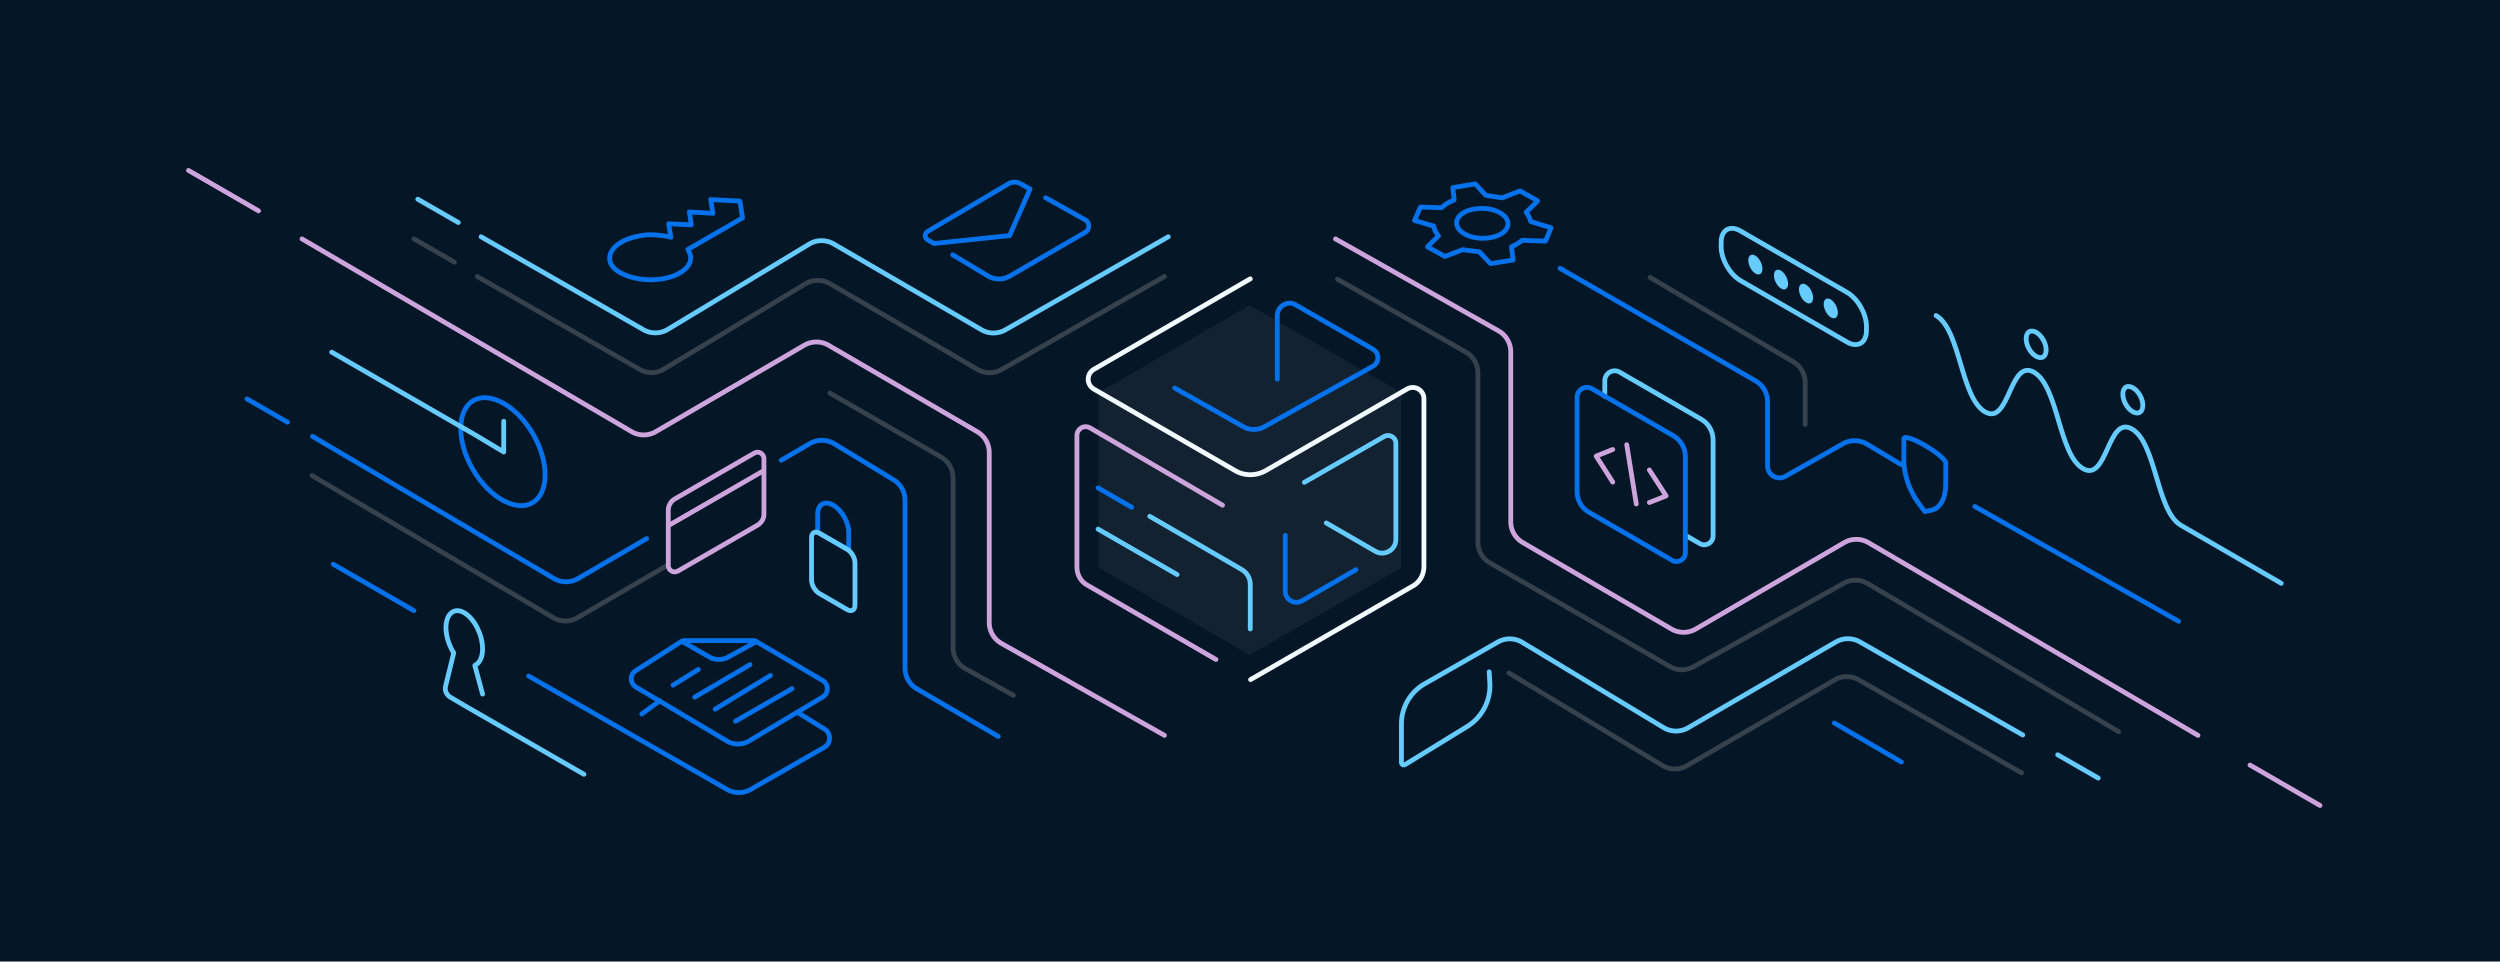 <svg xmlns="http://www.w3.org/2000/svg" width="1040" height="400" fill="none" xmlns:v="https://vecta.io/nano"><style><![CDATA[.B{stroke-linejoin:round}.C{stroke-linecap:round}.D{stroke:#0572ec}.E{stroke:#66cbff}.F{stroke:#35414c}.G{stroke:#cda5dc}.H{stroke-miterlimit:10}]]></style><path fill="#051627" d="M0 0h1040v400H0z"/><path opacity=".3" d="M519.884 127L457 163.363v72.727l62.884 36.363 63.157-36.363v-72.727L519.884 127z" fill="#35414c"/><g stroke-width="2" class="H B"><g class="C"><path d="M531.353 157.741v-26.455c0-3.893 4.326-6.489 7.643-4.47l32.158 18.459c2.74 1.586 2.74 5.48 0 7.066l-45.281 25.236c-2.596 1.443-5.913 1.443-8.509 0l-28.697-16.151" class="D"/><path d="M520.104 116l-65.038 37.639a4.74 4.74 0 0 0 0 8.22l58.693 33.889c3.894 2.307 8.797 2.307 12.835 0l58.693-33.889c3.173-1.875 7.066.432 7.066 4.037v69.798c0 3.316-1.73 6.489-4.614 8.075l-67.49 38.937" stroke="#f1faff"/><path d="M505.828 274.342l-53.646-31.005c-2.596-1.442-4.182-4.326-4.182-7.355v-54.799c0-2.885 3.028-4.615 5.48-3.173l55.088 32.159" class="G"/><path d="M478.284 214.783l38.36 22.209c2.163 1.298 3.461 3.605 3.461 6.056v18.603" class="E"/><path d="M456.797 202.958l13.988 8.076" class="D"/><path d="M456.797 220.119l32.879 18.892m62.044-21.465l20.444 11.803c3.749 2.163 8.508-.577 8.508-4.903v-40.091c0-2.451-2.74-4.037-4.903-2.74l-33.168 19.036" class="E"/><path d="M564.088 236.992l-22.496 12.978c-3.029 1.731-6.922-.432-6.922-4.037v-23.218" class="D"/><path d="M555.578 99.394l67.807 38.242a10 10 0 0 1 5.087 8.71v70.696a10 10 0 0 0 4.974 8.644l61.91 36.002a10 10 0 0 0 10.058-.002l61.771-35.957c3.116-1.813 6.967-1.809 10.079.01l137.09 80.168" class="G"/><path d="M556.407 116.174l53.344 30.27c3.13 1.777 5.065 5.098 5.065 8.698v70.383a10 10 0 0 0 5.01 8.667l74.84 43.086a10 10 0 0 0 9.846.075l62.502-34.723c3.101-1.722 6.882-1.673 9.938.129l104.406 61.601" class="F"/><path d="M484.418 305.906l-67.807-38.241a10 10 0 0 1-5.087-8.711v-70.695c0-3.562-1.895-6.854-4.973-8.645l-61.911-36.001a10 10 0 0 0-10.058.002l-61.771 35.956a10 10 0 0 1-10.079-.01l-137.09-80.167" class="G"/><path d="M421.525 289.226l-19.917-11.081a10 10 0 0 1-5.138-8.739v-70.625a10 10 0 0 0-5.014-8.668l-46.257-26.608" class="F"/><path d="M486.005 98.498l-67.749 38.713a10 10 0 0 1-9.984-.035l-61.468-35.705a10 10 0 0 0-10.188.083l-58.83 35.48a10 10 0 0 1-10.133.116l-67.517-38.652" class="E"/><path d="M484.418 115.02l-67.748 38.714a10 10 0 0 1-9.984-.036l-61.469-35.705a10 10 0 0 0-10.187.084l-58.83 35.48a10 10 0 0 1-10.133.115l-67.518-38.652" class="F"/><path d="M841.447 305.742l-67.749-38.713a10 10 0 0 0-9.984.035l-61.468 35.705a10 10 0 0 1-10.187-.083l-58.837-35.484a10 10 0 0 0-10.123-.121l-30.438 17.381h0A19.22 19.22 0 0 0 583 301.135v16.079a1 1 0 0 0 1.523.852l25.744-15.79a20 20 0 0 0 9.507-18.258l-.274-4.518" class="E"/><path d="M840.963 321.512l-67.749-38.713a10 10 0 0 0-9.984.035l-61.468 35.705a10 10 0 0 1-10.187-.084l-63.863-38.515" class="F"/></g><g class="D"><path d="M800.711 185.246c-4.8-2.8-8.711-4-8.711-2.756v8.889c0 5.956 2.311 12.756 6.045 17.823l2.666 3.6 2.667-.533c3.734-.756 6.045-4.889 6.045-10.801v-8.889c0-1.289-3.911-4.578-8.712-7.333z"/><path d="M415.275 306.35l-33.826-19.781a10 10 0 0 1-4.952-8.632V208.12a10 10 0 0 0-4.807-8.546l-24.588-14.94a10 10 0 0 0-10.224-.096L325 191.453m-194.969-9.907l100.34 59.09a10 10 0 0 0 10.106.026L269 224.056" class="C"/></g><path d="M277.847 235.021l-37.59 21.942a10 10 0 0 1-10.115-.019l-100.334-59.087" class="C F"/><path d="M936.001 318.267l29.116 16.806M78.425 70.906l29.117 16.806" class="G C"/><path d="M856.013 313.992l16.846 9.682" class="C E"/><path d="M102.74 165.954l16.847 9.682m19.036 59.1l33.584 19.301" class="D C"/><path d="M173.793 82.871l16.847 9.682" class="C E"/><path d="M172.207 99.394l16.846 9.682" class="C F"/><path d="M906.293 258.455L821.5 210.683" class="C D"/><path d="M686.132 195.491l3.522 5.437 3.446 5.361-3.446 1.378-3.522 1.378m-15.24-22.055l-3.446 1.379-3.446 1.378 3.446 5.361 3.446 5.437M676.711 185l3.982 24.658" class="G C"/><path d="M353.057 228.888l-12.892-7.428v-7.567c0-4.111 2.896-5.792 6.446-3.737s6.446 7.054 6.446 11.164v7.568z" class="D"/><g class="E"><path d="M352.45 253.599l-11.631-6.727c-1.775-1.028-3.223-3.55-3.223-5.605v-17.611c0-2.055 1.448-2.896 3.223-1.869l11.631 6.727c1.775 1.028 3.223 3.55 3.223 5.606v17.61c0 2.056-1.448 2.896-3.223 1.869z"/><path d="M667.589 164.87v-6.466c0-3.163 3.444-5.201 6.185-3.584l33.948 19.609c3.093 1.757 4.92 5.061 4.92 8.575v39.992c0 2.812-3.093 4.569-5.482 3.163l-6.045-3.514" class="C"/></g><g class="D"><path d="M701.115 189.962v39.993c0 2.811-3.093 4.568-5.483 3.162l-34.65-20.031c-3.093-1.757-4.92-5.06-4.92-8.575v-39.219c0-3.163 3.444-5.201 6.185-3.585l33.948 19.61c3.022 1.827 4.92 5.131 4.92 8.645z"/><path d="M648.98 111.629l81.307 46.802a10 10 0 0 1 5.012 8.667v26.683c0 3.83 4.129 6.238 7.463 4.351l23.849-13.5a10 10 0 0 1 10.064.123l14.164 8.483" class="C"/></g><path d="M686.432 115.416l59.594 35.108a10 10 0 0 1 4.924 8.616v17.448" class="C F"/><g class="D"><path d="M219.948 281.247l82.458 47.136a10 10 0 0 0 9.932-.003l30.718-17.592h0c2.751-1.753 2.722-5.778-.052-7.492L332 296.5" class="C"/><path d="M615.205 104.729c.014.002.029.002.043.001l.029-.002a.25.25 0 0 1 .229.123h0a.22.22 0 0 0 .034.046l4.49 4.738c.03.031.077.038.114.016h0c.01-.005.021-.009.033-.011l9.193-1.443a.12.12 0 0 0 .036-.013h0c.038-.022.058-.064.053-.106l-.674-5.258a.2.2 0 0 1 .005-.081h0a.21.21 0 0 1 .098-.128l.082-.047c1.506-.66 2.876-1.556 4.123-2.485h0a.76.76 0 0 1 .338-.102l.021-.001 9.377.328c.027.001.054-.006.077-.019h0c.028-.016.05-.041.062-.07l2.221-5.338h0c.019-.069-.021-.141-.089-.162l-8.095-2.493c-.048-.015-.094-.037-.137-.065l-.058-.038c-.031-.021-.057-.048-.076-.081h0a.26.26 0 0 1-.025-.062 9.82 9.82 0 0 0-1.754-3.564l-.01-.018c-.044-.077-.018-.176.059-.22h0c.012-.007.023-.015.032-.024l4.529-4.438c.074-.073.062-.196-.025-.254h0l-7.094-3.956c-.013-.007-.023-.017-.031-.03h0a.08.08 0 0 0-.098-.035l-7.091 2.751c-.027.011-.054.024-.08.038l-.006.003a.55.55 0 0 1-.242.073h0a.56.56 0 0 1-.145-.01l-6.5-1.015-.048.003c-.095.006-.184-.043-.231-.125h0c-.009-.016-.02-.03-.032-.044l-4.199-4.592c-.029-.032-.077-.039-.114-.018h0c-.01.006-.02.009-.031.011l-9.149 1.522c-.013.002-.025.007-.036.013h0c-.038.022-.059.063-.054.106l.573 4.899c.003.027.001.054-.006.08h0a.21.21 0 0 1-.099.129l-.055.032c-.017.01-.035.019-.054.026-2.034.766-3.619 1.78-4.918 2.937a.57.57 0 0 1-.09.065h0c-.072.041-.152.066-.235.07l-.077.005-8.395-.265c-.028-.001-.055.006-.079.02h0c-.027.016-.049.04-.061.069l-2.374 5.419c-.003.007-.008.012-.014.016h0c-.026.015-.021.054.008.062l7.75 2.274.147.039c.056.015.089.073.074.128h0c-.004.015-.004.031-.002.046.246 1.316.933 2.684 1.884 3.798.007.008.013.016.018.025l.002.004a.16.16 0 0 1-.059.221h0a.2.2 0 0 0-.032.024l-4.337 4.224c-.075.073-.063.196.024.253h0l7.049 3.878c.013.007.023.017.031.03h0a.08.08 0 0 0 .098.035l7.106-2.757a.4.4 0 0 0 .051-.025h0a.37.37 0 0 1 .28-.037l.1.027 6.538.825zm.527-18.011c5.845-.229 11.004 2.35 11.537 5.817s-3.767 6.369-9.736 6.565c-5.845.229-11.004-2.35-11.537-5.817s3.767-6.37 9.736-6.565zM295.66 83.03l.906 5.709-9.787-.544.815 5.347-9.334-.453-.09.091.906 5.528c-1.178-.453-6.978-1.269-10.15-.997-10.24 1.087-16.04 5.71-15.224 10.694s10.24 8.609 19.302 7.884c8.609-.634 15.043-4.803 14.228-9.787-.181-.906-.544-1.813-1.088-2.719l22.747-13.14-1.088-6.978-12.143-.634z"/></g><path d="M768.316 142.253l-44.193-25.47c-4.543-2.616-8.123-8.949-8.123-14.181v-1.789c0-5.232 3.717-7.297 8.123-4.681l44.193 25.469c4.543 2.616 8.123 8.949 8.123 14.181v1.79c0 5.094-3.717 7.296-8.123 4.681z" class="E"/></g><path d="M759.372 129.373c-1.06-2.19-.92-4.449.312-5.045s3.089.696 4.149 2.886.921 4.449-.311 5.045-3.09-.696-4.15-2.886zm-10.284-6.16c-1.059-2.19-.92-4.449.312-5.045s3.09.696 4.15 2.886.92 4.449-.312 5.045-3.09-.696-4.15-2.886zm-10.413-5.826c-1.06-2.19-.921-4.449.311-5.045s3.09.696 4.15 2.886.92 4.449-.312 5.045-3.09-.696-4.149-2.886zm-10.671-6.242c-1.06-2.19-.92-4.448.312-5.045s3.089.696 4.149 2.886.921 4.449-.311 5.045-3.09-.696-4.15-2.886z" fill="#66cbff"/><g stroke-width="2"><g class="B H"><g class="G"><path d="M278.008 212.212v23.004c0 2.114 2.239 3.357 3.98 2.362l33.2-19.149c1.617-.995 2.612-2.611 2.612-4.476v-23.129c0-2.114-2.239-3.357-3.98-2.363l-33.2 19.15c-1.617.995-2.612 2.735-2.612 4.601z"/><path d="M317.662 195.816l-39.653 22.862" class="C"/></g><path d="M763.092 300.766l27.898 16.231" class="C D"/><path d="M805.404 131.269c10.185 5.917 10.185 34.151 20.371 40.068s10.185-22.393 20.371-16.477 10.185 34.152 20.371 40.068 10.185-22.393 20.371-16.476 10.185 34.151 20.371 40.067l41.746 24.142m-706.091 79.453l-48.104-27.691-7.49-4.403c-1.549-.906-2.453-2.849-1.937-4.662l3.358-13.728c-1.937-3.108-3.228-6.993-3.228-10.49 0-5.828 3.486-8.677 7.618-6.216 4.261 2.461 7.618 9.195 7.618 15.023 0 3.626-1.291 5.957-3.228 6.864l3.228 11.927" class="E C"/></g><path d="M850.126 141.596c.831 1.563 1.153 3.155 1.047 4.438-.108 1.295-.625 2.134-1.32 2.503s-1.68.33-2.814-.306c-1.123-.629-2.262-1.785-3.094-3.348s-1.152-3.155-1.046-4.437c.107-1.296.625-2.135 1.32-2.504s1.68-.33 2.814.306c1.123.629 2.262 1.785 3.093 3.348zm40.224 23.054c.831 1.563 1.153 3.155 1.046 4.437-.107 1.296-.625 2.134-1.32 2.504s-1.679.33-2.813-.306c-1.123-.629-2.263-1.786-3.094-3.349s-1.152-3.154-1.046-4.437c.107-1.295.625-2.134 1.32-2.503s1.68-.33 2.813.305c1.123.63 2.263 1.786 3.094 3.349z" class="E"/><path d="M196.646 195.155c3.453 5.981 8.029 10.503 12.588 13.003 4.578 2.51 8.974 2.909 12.266 1.008s5.145-5.907 5.261-11.127c.114-5.198-1.514-11.422-4.967-17.403s-8.029-10.503-12.588-13.003c-4.578-2.51-8.974-2.909-12.266-1.008s-5.145 5.907-5.261 11.127c-.114 5.198 1.514 11.422 4.967 17.403z" class="D"/><path d="M209.546 175.256v12.78l-11.411-6.846L138 146.5" class="B C E"/><g class="D"><path d="M264.464 279.003l19.043-12.188a2 2 0 0 1 1.078-.315h28.87c.357 0 .707.095 1.014.276l27.716 16.303c2.619 1.541 2.632 5.323.024 6.882l-30.607 18.289c-2.836 1.694-6.371 1.699-9.212.013l-37.812-22.451c-2.56-1.52-2.622-5.204-.114-6.809z"/><g class="C"><path d="M284 267l11.12 6.301a8 8 0 0 0 7.791.055L314.5 267M280 285l10.5-6.5M289 290l23-13.5M297.5 295l23-14M306 300l23.5-13.5M267 297l7.5-5.5"/><path d="M435 82.265l16.401 9.165c2.03 1.134 2.054 4.047.043 5.214l-31.351 18.191a9 9 0 0 1-9.147-.067L396.333 106M428.5 78.632l-3.994-2.232a5 5 0 0 0-4.979.058l-33.631 19.834c-1.306.77-1.313 2.657-.013 3.438l2.617 1.57L420 98l8.5-19.368z" class="B"/></g></g></g></svg>